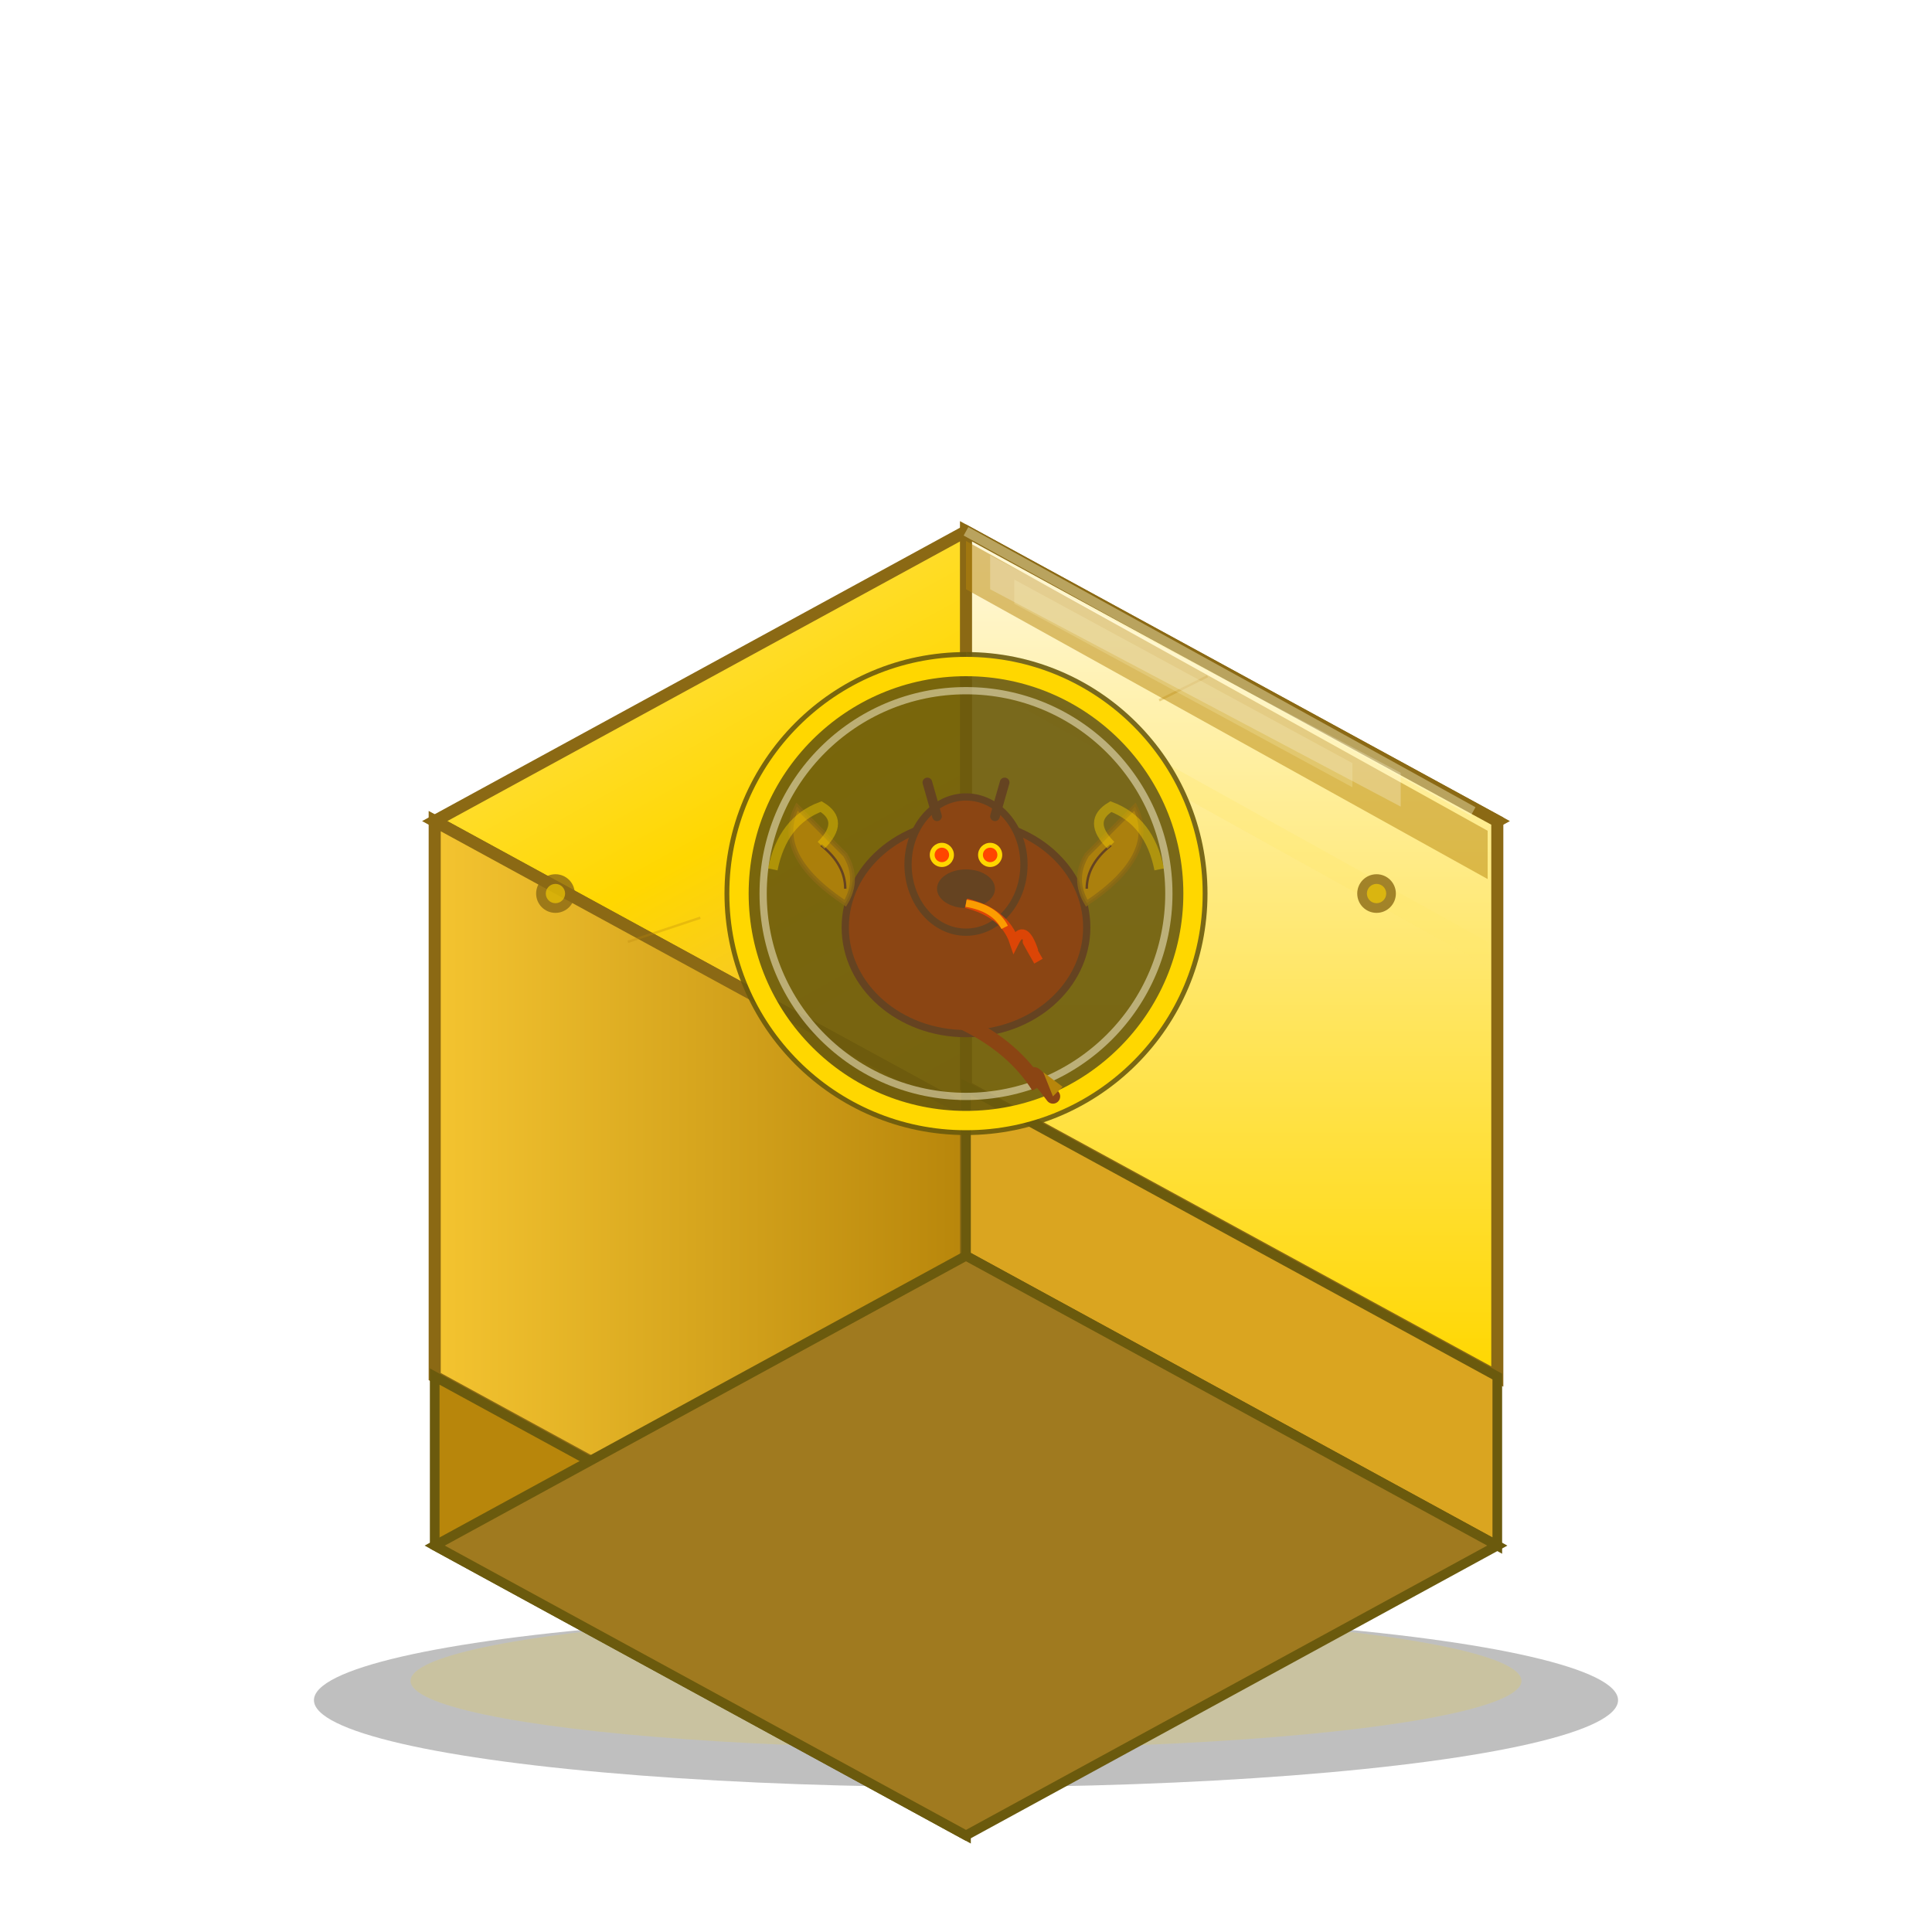 <svg xmlns="http://www.w3.org/2000/svg" viewBox="0 0 400 400">
  <defs>
    <linearGradient id="goldMain" x1="0%" y1="0%" x2="100%" y2="100%">
      <stop offset="0%" style="stop-color:#FFE66D;stop-opacity:1" />
      <stop offset="40%" style="stop-color:#FFD700;stop-opacity:1" />
      <stop offset="60%" style="stop-color:#F4C430;stop-opacity:1" />
      <stop offset="100%" style="stop-color:#DAA520;stop-opacity:1" />
    </linearGradient>
    <linearGradient id="goldTop" x1="0%" y1="0%" x2="0%" y2="100%">
      <stop offset="0%" style="stop-color:#FFF8DC;stop-opacity:1" />
      <stop offset="100%" style="stop-color:#FFD700;stop-opacity:1" />
    </linearGradient>
    <linearGradient id="goldSide" x1="0%" y1="0%" x2="100%" y2="0%">
      <stop offset="0%" style="stop-color:#F4C430;stop-opacity:1" />
      <stop offset="100%" style="stop-color:#B8860B;stop-opacity:1" />
    </linearGradient>
    <filter id="blur"><feGaussianBlur stdDeviation="3"/></filter>
    <filter id="glow">
      <feGaussianBlur stdDeviation="4"/>
      <feMerge>
        <feMergeNode/>
        <feMergeNode in="SourceGraphic"/>
      </feMerge>
    </filter>
  </defs>
  
  <!-- Golden glow shadow -->
  <ellipse cx="200" cy="352" rx="135" ry="18" fill="#000" opacity="0.5" filter="url(#blur)"/>
  <ellipse cx="200" cy="348" rx="115" ry="14" fill="#FFD700" opacity="0.4" filter="url(#blur)"/>
  
  <!-- Ornate legendary chest -->
  <path d="M 90,170 L 200,110 L 310,170 L 200,230 Z" fill="url(#goldMain)" stroke="#8B6914" stroke-width="2.5"/>
  <path d="M 200,110 L 310,170 L 310,285 L 200,225 Z" fill="url(#goldTop)" stroke="#8B6914" stroke-width="2.5"/>
  <path d="M 90,170 L 200,230 L 200,345 L 90,285 Z" fill="url(#goldSide)" stroke="#8B6914" stroke-width="2.5"/>
  
  <!-- Decorative gold trim bands -->
  <path d="M 200,112 L 308,172 L 308,182 L 200,122 Z" fill="#B8860B" opacity="0.5"/>
  <path d="M 200,135 L 308,195 L 308,200 L 200,140 Z" fill="#FFE66D" opacity="0.3"/>
  
  <!-- Base -->
  <path d="M 200,225 L 310,285 L 310,320 L 200,260 Z" fill="#DAA520" stroke="#6B5A0D" stroke-width="2"/>
  <path d="M 90,285 L 200,345 L 200,380 L 90,320 Z" fill="#B8860B" stroke="#6B5A0D" stroke-width="2"/>
  <path d="M 200,260 L 310,320 L 200,380 L 90,320 Z" fill="#A07A1F" stroke="#6B5A0D" stroke-width="2"/>
  
  <!-- Legendary dragon emblem -->
  <g transform="translate(200, 185)">
    <circle r="50" fill="#6B5A0D" opacity="0.9"/>
    <circle r="47" fill="none" stroke="#FFD700" stroke-width="4"/>
    <circle r="42" fill="none" stroke="#FFF8DC" stroke-width="1.5" opacity="0.5"/>
    
    <!-- Medieval dragon -->
    <g transform="translate(0, 2)">
      <!-- Dragon body -->
      <ellipse cx="0" cy="5" rx="25" ry="22" fill="#8B4513" stroke="#654321" stroke-width="1.5"/>
      
      <!-- Dragon wings -->
      <path d="M -25,0 Q -40,-10 -35,-20 Q -30,-15 -25,-10 Q -22,-5 -25,0 Z" 
            fill="#B8860B" stroke="#8B6914" stroke-width="1" opacity="0.8"/>
      <path d="M 25,0 Q 40,-10 35,-20 Q 30,-15 25,-10 Q 22,-5 25,0 Z" 
            fill="#B8860B" stroke="#8B6914" stroke-width="1" opacity="0.8"/>
      
      <!-- Wing details -->
      <path d="M -30,-12 Q -25,-8 -25,-3" stroke="#654321" stroke-width="0.5" fill="none"/>
      <path d="M 30,-12 Q 25,-8 25,-3" stroke="#654321" stroke-width="0.5" fill="none"/>
      
      <!-- Dragon head -->
      <ellipse cx="0" cy="-8" rx="12" ry="14" fill="#8B4513" stroke="#654321" stroke-width="1.5"/>
      
      <!-- Dragon eyes (glowing) -->
      <circle cx="-5" cy="-10" r="2.5" fill="#FFD700"/>
      <circle cx="5" cy="-10" r="2.5" fill="#FFD700"/>
      <circle cx="-5" cy="-10" r="1.5" fill="#FF4500"/>
      <circle cx="5" cy="-10" r="1.5" fill="#FF4500"/>
      
      <!-- Snout and fire -->
      <ellipse cx="0" cy="-3" rx="6" ry="4" fill="#654321"/>
      <path d="M 0,0 Q 8,2 10,8 Q 12,4 14,10 Q 11,5 15,12" 
            stroke="#FF4500" stroke-width="2" fill="none" opacity="0.7"/>
      <path d="M 0,0 Q 6,1 8,5" 
            stroke="#FFA500" stroke-width="1.5" fill="none" opacity="0.9"/>
      
      <!-- Horns -->
      <path d="M -6,-18 L -8,-25 M 6,-18 L 8,-25" 
            stroke="#654321" stroke-width="2" stroke-linecap="round"/>
      
      <!-- Dragon tail -->
      <path d="M 0,25 Q 10,30 15,38 Q 12,32 18,40" 
            stroke="#8B4513" stroke-width="3" fill="none" stroke-linecap="round"/>
      <path d="M 18,40 L 16,35 L 20,38 Z" 
            fill="#B8860B"/>
    </g>
    
    <!-- Celtic knotwork border -->
    <g opacity="0.4">
      <path d="M -40,-5 Q -38,-15 -30,-18 Q -25,-15 -30,-10" 
            stroke="#FFD700" stroke-width="2" fill="none"/>
      <path d="M 40,-5 Q 38,-15 30,-18 Q 25,-15 30,-10" 
            stroke="#FFD700" stroke-width="2" fill="none"/>
    </g>
  </g>
  
  <!-- Ornamental rivets -->
  <circle cx="115" cy="185" r="4" fill="#8B6914" opacity="0.8"/>
  <circle cx="285" cy="185" r="4" fill="#8B6914" opacity="0.8"/>
  <circle cx="115" cy="185" r="2" fill="#FFD700" opacity="0.6"/>
  <circle cx="285" cy="185" r="2" fill="#FFD700" opacity="0.6"/>
  
  <!-- Antique texture scratches -->
  <path d="M 240,145 L 250,140" stroke="#B8860B" stroke-width="0.5" opacity="0.3"/>
  <path d="M 130,195 L 145,190" stroke="#B8860B" stroke-width="0.5" opacity="0.3"/>
  
  <!-- Highlights -->
  <path d="M 205,115 L 290,160 L 290,167 L 205,122 Z" fill="#FFF" opacity="0.25"/>
  <path d="M 210,120 L 280,158 L 280,163 L 210,125 Z" fill="#FFFACD" opacity="0.2"/>
  <line x1="200" y1="110" x2="305" y2="168" stroke="#FFFACD" stroke-width="2" opacity="0.4"/>
</svg>